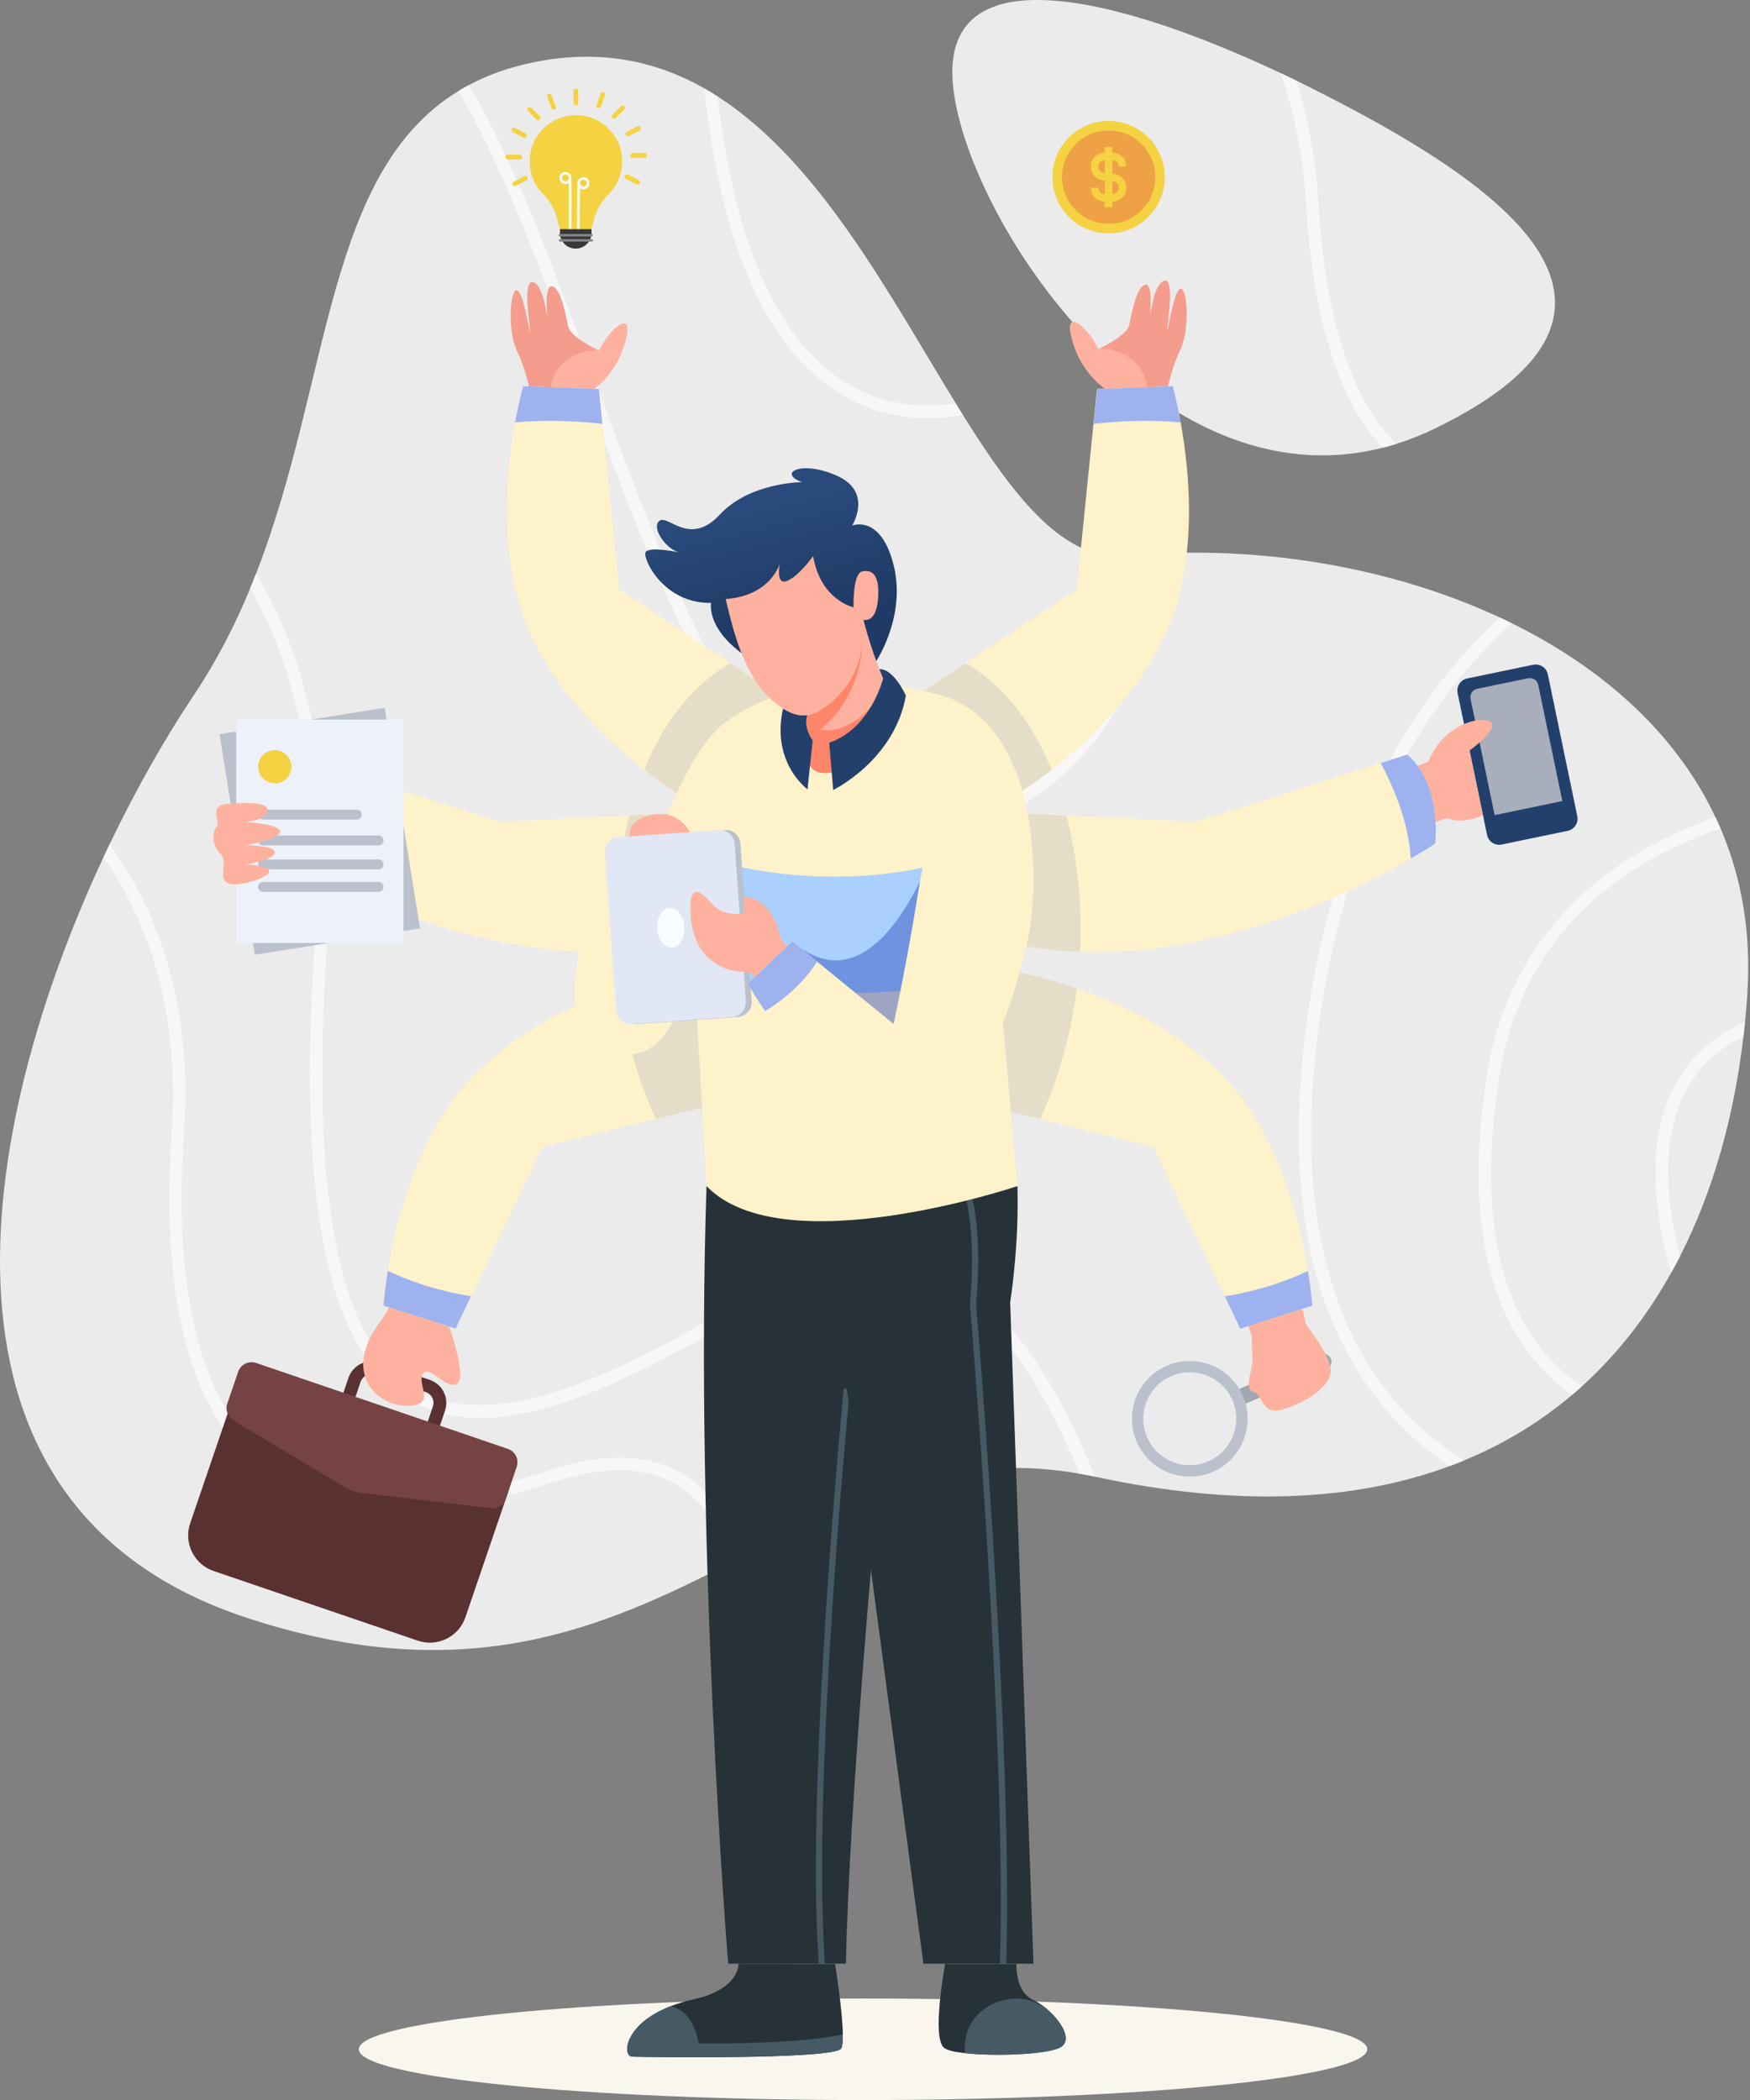 <svg width="100" height="120" viewBox="0 0 100 120" fill="none" xmlns="http://www.w3.org/2000/svg">
<rect x="0" y="0" width="100" height="120" fill="#808080" stroke="none"/>
<g clip-path="url(#clip0_134_11851)">
<path d="M99.853 56.74C99.817 57.291 99.772 57.846 99.716 58.391C99.692 58.667 99.659 58.94 99.626 59.215C99.095 63.765 97.908 68.053 95.996 71.797C95.838 72.115 95.67 72.423 95.496 72.729C94.132 75.177 92.442 77.371 90.395 79.217C90.212 79.385 90.026 79.547 89.84 79.703C88.045 81.225 85.992 82.493 83.67 83.449C83.397 83.563 83.124 83.671 82.845 83.776H82.843C77.499 85.76 70.794 86.158 62.574 84.381C62.568 84.381 62.559 84.378 62.553 84.378C62.268 84.318 61.986 84.261 61.708 84.216C54.086 82.856 48.416 85.895 42.398 88.982C42.179 89.093 41.963 89.203 41.742 89.314C34.486 93.013 26.604 96.558 14.1 92.446C-5.192 86.099 -1.301 64.433 5.912 48.987C6.026 48.738 6.143 48.495 6.26 48.249C7.803 45.031 9.482 42.102 11.106 39.675C12.407 37.727 13.444 35.689 14.301 33.609C14.415 33.336 14.523 33.063 14.631 32.788C18.925 21.768 18.554 9.861 26.193 5.206C26.388 5.083 26.589 4.967 26.796 4.859C27.874 4.28 29.103 3.843 30.512 3.555C34.267 2.791 37.462 3.474 40.243 5.045C40.501 5.194 40.755 5.344 41.004 5.509C46.857 9.261 50.867 16.949 54.614 23.044C54.748 23.272 54.886 23.491 55.021 23.71C58.003 28.487 60.844 32.114 64.357 31.772C65.067 31.7 65.787 31.652 66.509 31.619C66.76 31.607 67.009 31.601 67.258 31.595C73.507 31.439 80.088 32.674 85.693 35.281C85.926 35.386 86.157 35.497 86.382 35.611C91.498 38.131 95.727 41.827 98.022 46.688C98.124 46.901 98.22 47.116 98.316 47.332C99.506 50.105 100.075 53.242 99.85 56.737L99.853 56.74Z" fill="#EBEBEB"/>
<path d="M82.042 24.465C81.286 24.833 80.54 25.13 79.797 25.364C79.536 25.445 79.275 25.52 79.018 25.582C66.067 28.885 55.371 12.713 54.475 5.062C53.57 -2.685 63.571 -0.354 73.167 4.172C73.467 4.313 73.767 4.454 74.064 4.6C74.372 4.753 74.684 4.906 74.993 5.062C85.32 10.256 96.313 17.503 82.042 24.465Z" fill="#EBEBEB"/>
<path opacity="0.62" d="M62.571 84.38C62.571 84.38 62.556 84.377 62.55 84.377C62.265 84.318 61.983 84.261 61.705 84.216C59.73 79.451 56.858 74.649 52.941 72.911C50.271 71.724 47.343 72.093 44.238 74.011C35.136 79.636 28.099 82.804 23.364 79.972C18.838 77.266 17.061 69.051 17.921 54.848C18.467 45.845 17.25 38.727 14.295 33.608C14.409 33.336 14.517 33.063 14.625 32.787C17.858 38.065 19.198 45.473 18.626 54.89C17.784 68.799 19.45 76.804 23.727 79.361C28.414 82.169 36.179 78.156 43.863 73.406C47.178 71.356 50.328 70.969 53.223 72.258C57.5 74.158 60.539 79.352 62.568 84.377L62.571 84.38Z" fill="white"/>
<path opacity="0.62" d="M42.396 88.978C42.177 89.089 41.961 89.2 41.739 89.311C41.278 87.753 40.511 86.248 39.252 85.25C37.43 83.805 34.837 83.626 31.547 84.711C24.264 87.123 18.707 86.895 15.027 84.042C10.909 80.853 9.153 74.341 9.809 64.697C10.286 57.651 8.407 52.571 5.91 48.983C6.024 48.735 6.141 48.492 6.258 48.246C8.949 51.956 11.023 57.282 10.517 64.745C9.875 74.137 11.544 80.443 15.462 83.482C18.941 86.182 24.282 86.371 31.322 84.036C34.855 82.868 37.669 83.092 39.692 84.696C41.056 85.778 41.892 87.351 42.393 88.975L42.396 88.978Z" fill="white"/>
<path opacity="0.62" d="M75.342 58.736C74.146 67.793 75.51 74.839 79.397 79.682C80.728 81.342 82.226 82.556 83.671 83.449C83.398 83.563 83.125 83.671 82.846 83.776H82.843C81.492 82.879 80.11 81.699 78.857 80.137C74.835 75.138 73.418 67.909 74.644 58.646C76.232 46.619 81.237 39.426 85.697 35.287C85.93 35.392 86.161 35.503 86.386 35.617C81.971 39.633 76.933 46.724 75.342 58.739V58.736Z" fill="white"/>
<path opacity="0.62" d="M85.622 61.813C84.6 68.688 85.451 73.867 88.166 77.2C88.873 78.066 89.647 78.725 90.396 79.217C90.213 79.385 90.027 79.546 89.841 79.702C89.092 79.187 88.325 78.516 87.618 77.646C84.77 74.152 83.865 68.79 84.92 61.708C85.996 54.51 90.51 49.352 98.026 46.693C98.128 46.906 98.224 47.122 98.32 47.338C90.938 49.909 86.668 54.773 85.622 61.813Z" fill="white"/>
<path opacity="0.62" d="M99.716 58.391C99.692 58.666 99.659 58.939 99.626 59.215C98.131 59.958 97.022 61.025 96.306 62.401C94.849 65.206 95.248 68.865 95.997 71.796C95.997 71.796 95.997 71.797 95.997 71.799C95.838 72.114 95.671 72.423 95.497 72.728C94.591 69.582 93.974 65.353 95.674 62.074C96.528 60.432 97.879 59.2 99.713 58.388L99.716 58.391Z" fill="white"/>
<path opacity="0.62" d="M67.26 31.598C66.883 33.282 66.337 35.188 65.558 37.076C62.687 44.038 57.931 47.694 51.778 47.694C51.532 47.694 51.292 47.691 51.044 47.679C42.667 47.293 37.851 34.235 33.196 21.609C30.913 15.42 28.701 9.423 26.189 5.209C26.384 5.086 26.585 4.969 26.792 4.861C29.354 9.15 31.572 15.165 33.859 21.363C38.435 33.776 43.17 46.61 51.08 46.972C61.102 47.434 65.016 37.99 66.508 31.625C66.76 31.613 67.009 31.607 67.257 31.601L67.26 31.598Z" fill="white"/>
<path opacity="0.62" d="M55.02 23.715C54.415 23.826 53.747 23.895 53.036 23.895C51.556 23.895 49.895 23.583 48.253 22.645C43.925 20.173 41.24 14.266 40.242 5.05C40.5 5.2 40.755 5.349 41.003 5.514C42.016 14.179 44.564 19.723 48.604 22.031C50.717 23.239 52.901 23.314 54.613 23.05C54.748 23.278 54.886 23.496 55.02 23.715Z" fill="white"/>
<path opacity="0.62" d="M79.798 25.364C79.537 25.445 79.277 25.52 79.019 25.582C77.149 23.628 75.126 19.699 74.64 11.784C74.458 8.766 73.915 6.258 73.172 4.172C73.472 4.313 73.771 4.454 74.068 4.6C74.718 6.617 75.18 8.979 75.351 11.742C75.845 19.861 77.964 23.619 79.801 25.364H79.798Z" fill="white"/>
<path d="M49.317 120.003C65.23 120.003 78.13 118.705 78.13 117.102C78.13 115.5 65.23 114.201 49.317 114.201C33.404 114.201 20.504 115.5 20.504 117.102C20.504 118.705 33.404 120.003 49.317 120.003Z" fill="#F9F6ED"/>
<path d="M14.895 48.193C14.895 48.193 15.398 48.538 16.3 49.059C19.255 50.779 26.499 54.451 34.435 54.406C34.687 54.406 34.939 54.4 35.191 54.388C35.475 54.376 35.757 54.364 36.042 54.343C36.803 54.286 37.564 54.193 38.331 54.064L39.326 46.431L36.692 46.56L35.97 46.596L35.541 46.617L28.558 46.961L18.012 43.605L16.504 43.122C16.504 43.122 14.616 44.444 14.898 48.196L14.895 48.193Z" fill="#FEF2CA"/>
<path d="M14.895 48.192C14.895 48.192 15.398 48.537 16.3 49.058C16.405 46.987 17.295 44.94 18.012 43.598L16.504 43.115C16.504 43.115 14.616 44.437 14.898 48.189L14.895 48.192Z" fill="#FAFCFF"/>
<path opacity="0.47" d="M35.19 54.391C35.474 54.379 35.756 54.367 36.041 54.346C36.802 54.289 37.563 54.196 38.331 54.067L39.325 46.434L36.691 46.562L35.969 46.598C35.774 47.36 35.603 48.178 35.468 49.065C35.178 50.959 35.109 52.742 35.19 54.394V54.391Z" fill="#C9C9C9"/>
<path d="M21.982 40.446L12.545 41.956L14.561 54.56L23.999 53.05L21.982 40.446Z" fill="#BAC1CC"/>
<path d="M23.055 41.12H13.498V53.884H23.055V41.12Z" fill="#EDF1F9"/>
<path d="M16.654 43.814C16.654 44.339 16.228 44.764 15.704 44.764C15.18 44.764 14.754 44.339 14.754 43.814C14.754 43.29 15.18 42.864 15.704 42.864C16.228 42.864 16.654 43.29 16.654 43.814Z" fill="#F4D242"/>
<path d="M20.385 46.832H15.03C14.874 46.832 14.748 46.706 14.748 46.55C14.748 46.394 14.874 46.269 15.03 46.269H20.385C20.541 46.269 20.667 46.394 20.667 46.55C20.667 46.706 20.541 46.832 20.385 46.832Z" fill="#BAC1CC"/>
<path d="M21.635 48.307H15.03C14.874 48.307 14.748 48.181 14.748 48.025C14.748 47.869 14.874 47.743 15.03 47.743H21.635C21.791 47.743 21.917 47.869 21.917 48.025C21.917 48.181 21.791 48.307 21.635 48.307Z" fill="#BAC1CC"/>
<path d="M21.635 49.677H15.03C14.874 49.677 14.748 49.551 14.748 49.395C14.748 49.239 14.874 49.113 15.03 49.113H21.635C21.791 49.113 21.917 49.239 21.917 49.395C21.917 49.551 21.791 49.677 21.635 49.677Z" fill="#BAC1CC"/>
<path d="M21.635 50.962H15.03C14.874 50.962 14.748 50.836 14.748 50.68C14.748 50.524 14.874 50.398 15.03 50.398H21.635C21.791 50.398 21.917 50.524 21.917 50.68C21.917 50.836 21.791 50.962 21.635 50.962Z" fill="#BAC1CC"/>
<path d="M13.186 45.93C13.186 45.93 15.236 45.708 15.296 46.269C15.356 46.829 14.058 46.976 14.058 46.976C14.058 46.976 15.946 47.078 16.006 47.5C16.066 47.923 14.058 48.304 14.058 48.304C14.058 48.304 15.668 48.292 15.704 48.702C15.74 49.113 14.088 49.392 14.088 49.392C14.088 49.392 15.356 49.455 15.386 49.808C15.416 50.162 13.321 50.812 12.907 50.398C12.494 49.985 13.054 49.218 12.584 48.762C12.11 48.307 12.11 47.566 12.377 47.243C12.644 46.919 11.757 45.942 13.189 45.93H13.186Z" fill="#FEB19E"/>
<path d="M24.785 82.505L19.268 80.623L19.912 78.732C20.158 78.007 20.949 77.62 21.674 77.866L24.563 78.852C25.289 79.101 25.675 79.889 25.429 80.614L24.785 82.505ZM20.197 80.168L24.326 81.576L24.734 80.377C24.851 80.036 24.668 79.661 24.326 79.544L21.437 78.558C21.096 78.441 20.721 78.624 20.604 78.966L20.197 80.165V80.168Z" fill="#593131"/>
<path d="M13.367 79.721L29.095 85.087L26.595 92.414C26.213 93.534 24.992 94.134 23.872 93.752L12.205 89.771C11.085 89.389 10.485 88.168 10.867 87.047L13.367 79.721Z" fill="#593131"/>
<path d="M28.045 86.183L20.556 85.296C20.292 85.266 20.037 85.179 19.81 85.041L13.339 81.166C13.012 80.971 12.866 80.573 12.988 80.21L13.609 78.388C13.753 77.965 14.211 77.74 14.637 77.884L29.022 82.793C29.445 82.937 29.67 83.396 29.526 83.821L28.905 85.644C28.783 86.003 28.423 86.231 28.045 86.186V86.183Z" fill="#754343"/>
<path d="M25.668 75.807C25.668 75.807 26.699 78.645 26.124 79.065C25.549 79.484 24.488 77.914 24.155 78.51C23.822 79.107 24.907 80.237 23.424 80.323C21.94 80.413 20.613 79.283 20.768 77.713C20.924 76.142 22.192 75.165 22.189 74.692L22.495 73.709L25.902 74.86L25.668 75.804V75.807Z" fill="#FEB19E"/>
<path d="M21.916 74.605L26.034 75.921L26.9 74.104L26.915 74.071L31.003 65.527L35.319 64.469L37.171 64.016L37.471 63.941L39.67 63.402L41.471 62.959L39.2 55.46C39.2 55.46 38.426 55.58 37.225 55.907C36.796 56.023 36.311 56.164 35.786 56.338C35.651 56.383 35.51 56.431 35.37 56.479C35.079 56.578 34.779 56.692 34.468 56.812C32.178 57.696 29.451 59.104 27.239 61.28C23.942 64.523 22.656 69.642 22.183 72.495C22.177 72.534 22.168 72.573 22.165 72.612C21.967 73.823 21.916 74.599 21.916 74.599V74.605Z" fill="#FEF2CA"/>
<path opacity="0.47" d="M35.788 56.344C35.653 56.389 35.512 56.437 35.371 56.485C35.776 59.653 36.681 62.206 37.475 63.944L39.675 63.405L41.476 62.961L39.204 55.463C39.204 55.463 38.431 55.583 37.229 55.909C36.801 56.026 36.315 56.167 35.791 56.341L35.788 56.344Z" fill="#C9C9C9"/>
<path d="M22.163 72.618C21.965 73.829 21.914 74.605 21.914 74.605L26.032 75.921L26.898 74.105L26.913 74.072C24.671 73.703 23.047 73.05 22.163 72.615V72.618Z" fill="#9EB2EF"/>
<path d="M87.612 37.986L83.841 38.769C83.459 38.849 83.213 39.223 83.292 39.606L84.975 47.711C85.055 48.093 85.429 48.339 85.811 48.259L89.582 47.476C89.965 47.397 90.21 47.022 90.131 46.64L88.448 38.535C88.369 38.153 87.994 37.907 87.612 37.986Z" fill="#23406D"/>
<path d="M84.413 39.361L87.318 38.758C87.585 38.702 87.844 38.872 87.899 39.139L89.277 45.774L85.409 46.577L84.032 39.942C83.976 39.675 84.146 39.416 84.413 39.361Z" fill="#A8AFBA"/>
<path d="M81.732 47.074L82.683 46.744C82.683 46.744 83.474 47.161 84.738 46.577L83.971 42.884C83.971 42.884 85.293 41.964 85.272 41.413C85.251 40.858 82.662 40.993 81.622 43.514L80.471 43.999L81.732 47.074Z" fill="#FEB19E"/>
<path d="M82.014 48.192C82.014 48.192 81.51 48.537 80.608 49.058C77.653 50.778 70.409 54.45 62.473 54.405C62.221 54.405 61.97 54.399 61.718 54.387C61.436 54.375 61.151 54.363 60.867 54.342C60.105 54.285 59.344 54.192 58.577 54.063L57.582 46.43L60.216 46.559L60.939 46.595L61.367 46.616L68.35 46.96L78.897 43.604L80.404 43.121C80.404 43.121 82.292 44.443 82.011 48.195L82.014 48.192Z" fill="#FEF2CA"/>
<path opacity="0.47" d="M61.722 54.39C61.44 54.378 61.155 54.366 60.871 54.345C60.109 54.288 59.348 54.195 58.581 54.066L57.586 46.433L60.22 46.562L60.943 46.597C61.137 47.359 61.308 48.177 61.443 49.064C61.734 50.958 61.803 52.741 61.722 54.393V54.39Z" fill="#C9C9C9"/>
<path d="M80.408 43.121L78.9 43.604C79.617 44.946 80.504 46.993 80.612 49.064C81.514 48.54 82.017 48.198 82.017 48.198C82.296 44.446 80.411 43.124 80.411 43.124L80.408 43.121Z" fill="#9EB2EF"/>
<path d="M76.049 77.635C76.148 77.869 76.04 78.135 75.807 78.234L70.99 80.287L70.631 79.445L75.447 77.392C75.681 77.293 75.948 77.401 76.046 77.635H76.049Z" fill="#A1A7AF"/>
<path d="M64.948 82.368C65.664 84.049 67.606 84.828 69.285 84.115C70.963 83.399 71.742 81.46 71.026 79.778C70.31 78.1 68.371 77.321 66.692 78.034C65.014 78.75 64.235 80.689 64.948 82.368ZM70.43 80.03C71.005 81.382 70.376 82.94 69.027 83.513C67.678 84.085 66.12 83.462 65.544 82.11C64.969 80.761 65.598 79.2 66.947 78.627C68.296 78.052 69.857 78.681 70.43 80.03Z" fill="#BAC1CC"/>
<path d="M71.182 75.303L71.511 76.298C71.511 76.298 71.598 77.389 71.55 77.934C71.502 78.48 71.098 79.4 71.631 79.532C72.162 79.664 72.048 80.826 73.199 80.563C74.347 80.302 76.088 79.253 76.043 78.318C76.001 77.386 74.631 75.699 74.631 75.699L74.43 74.814L71.185 75.303H71.182Z" fill="#FEB19E"/>
<path d="M74.993 74.605L70.875 75.921L70.009 74.104L69.994 74.071L65.906 65.527L61.59 64.469L59.738 64.016L59.439 63.941L57.239 63.402L55.438 62.959L57.709 55.46C57.709 55.46 58.483 55.58 59.684 55.907C60.113 56.023 60.599 56.164 61.123 56.338C61.258 56.383 61.399 56.431 61.539 56.479C61.83 56.578 62.13 56.692 62.442 56.812C64.731 57.696 67.459 59.104 69.67 61.28C72.967 64.523 74.253 69.642 74.726 72.495C74.732 72.534 74.741 72.573 74.744 72.612C74.942 73.823 74.993 74.599 74.993 74.599V74.605Z" fill="#FEF2CA"/>
<path opacity="0.47" d="M61.12 56.344C61.255 56.389 61.396 56.437 61.536 56.485C61.132 59.653 60.227 62.206 59.433 63.944L57.233 63.405L55.432 62.961L57.703 55.463C57.703 55.463 58.477 55.583 59.678 55.909C60.107 56.026 60.593 56.167 61.117 56.341L61.12 56.344Z" fill="#C9C9C9"/>
<path d="M69.99 74.075L70.005 74.108L70.871 75.924L74.989 74.608C74.989 74.608 74.938 73.832 74.74 72.621C73.856 73.053 72.229 73.709 69.99 74.078V74.075Z" fill="#9EB2EF"/>
<path d="M34.442 20.135C34.442 20.135 32.623 19.335 32.47 18.666C32.32 17.998 32.062 16.46 31.541 16.359C31.019 16.257 31.322 18.732 31.322 18.732C31.322 18.732 31.184 16.38 30.48 16.131C29.778 15.885 30.363 19.041 30.291 18.936C30.219 18.828 29.883 16.544 29.509 16.589C29.134 16.634 29.005 18.924 29.536 20.045C30.066 21.166 30.237 22.164 30.237 22.164L33.531 22.383L34.439 20.135H34.442Z" fill="#F49D8C"/>
<path d="M33.759 22.37C33.759 22.37 35.362 21.411 35.815 19.166C36.118 17.662 34.712 18.945 34.251 20.012C34.251 20.012 31.85 19.868 31.439 22.208L33.759 22.367V22.37Z" fill="#FEB19E"/>
<path d="M30.393 36.405C31.973 39.687 34.586 42.225 36.633 43.85C36.678 43.886 36.723 43.916 36.765 43.952C36.783 43.967 36.798 43.975 36.816 43.99C38.443 45.258 39.681 45.929 39.681 45.929L44.362 39.645L42.816 38.617L42.136 38.164L41.74 37.904L35.38 33.684L34.427 24.222L34.226 22.226L29.905 22.067C29.905 22.067 29.677 22.862 29.443 24.138C28.922 26.985 28.394 32.233 30.399 36.402L30.393 36.405Z" fill="#FEF2CA"/>
<path opacity="0.47" d="M39.675 45.929L44.356 39.645L42.809 38.617L42.129 38.164L41.734 37.903C40.382 38.662 38.29 40.358 36.812 43.99C38.44 45.258 39.678 45.929 39.678 45.929H39.675Z" fill="#C9C9C9"/>
<path d="M29.436 24.138C31.357 23.962 33.146 24.075 34.42 24.225L34.219 22.226L29.897 22.067C29.897 22.067 29.666 22.862 29.436 24.138Z" fill="#9EB2EF"/>
<path d="M35.554 9.225C35.554 7.766 34.37 6.582 32.911 6.582C31.451 6.582 30.262 7.775 30.268 9.234C30.268 9.96 30.564 10.616 31.038 11.092C31.407 11.464 31.679 11.92 31.814 12.426L32.027 13.214H33.759L33.96 12.468C34.101 11.953 34.38 11.485 34.76 11.111C35.249 10.631 35.551 9.963 35.551 9.225H35.554Z" fill="#F4D242"/>
<path d="M32.309 9.825C32.121 9.825 31.965 9.981 31.965 10.17C31.965 10.359 32.121 10.514 32.309 10.514C32.381 10.514 32.45 10.491 32.507 10.452V13.215H32.654V10.17C32.654 9.981 32.501 9.825 32.309 9.825ZM32.309 10.365C32.202 10.365 32.112 10.275 32.112 10.167C32.112 10.059 32.202 9.969 32.309 9.969C32.417 9.969 32.507 10.059 32.507 10.167C32.507 10.275 32.417 10.365 32.309 10.365Z" fill="white"/>
<path d="M33.335 10.125C33.147 10.125 32.991 10.281 32.991 10.47L32.973 13.215H33.12L33.138 10.751C33.194 10.79 33.26 10.814 33.335 10.814C33.524 10.814 33.68 10.659 33.68 10.47C33.68 10.281 33.524 10.125 33.335 10.125ZM33.335 10.665C33.227 10.665 33.138 10.575 33.138 10.467C33.138 10.359 33.227 10.269 33.335 10.269C33.443 10.269 33.533 10.359 33.533 10.467C33.533 10.575 33.443 10.665 33.335 10.665Z" fill="white"/>
<path d="M32.898 14.207C32.401 14.207 31.996 13.802 31.996 13.305V13.095H33.8V13.305C33.8 13.802 33.396 14.207 32.898 14.207Z" fill="#383838"/>
<path d="M33.808 13.511H31.989C31.95 13.511 31.92 13.481 31.92 13.442C31.92 13.403 31.95 13.373 31.989 13.373H33.808C33.847 13.373 33.877 13.403 33.877 13.442C33.877 13.481 33.847 13.511 33.808 13.511Z" fill="#838689"/>
<path d="M33.82 13.805H32.001C31.962 13.805 31.932 13.775 31.932 13.736C31.932 13.697 31.962 13.667 32.001 13.667H33.82C33.859 13.667 33.889 13.697 33.889 13.736C33.889 13.775 33.859 13.805 33.82 13.805Z" fill="#838689"/>
<path d="M29.7 9.109H29.008C28.933 9.109 28.873 9.049 28.873 8.974C28.873 8.899 28.933 8.839 29.008 8.839H29.7C29.775 8.839 29.835 8.899 29.835 8.974C29.835 9.049 29.775 9.109 29.7 9.109Z" fill="#F4D242"/>
<path d="M29.913 7.865L29.298 7.544C29.232 7.511 29.208 7.431 29.241 7.365C29.274 7.299 29.355 7.275 29.421 7.308L30.035 7.628C30.101 7.661 30.125 7.742 30.092 7.808C30.059 7.874 29.979 7.898 29.913 7.865Z" fill="#F4D242"/>
<path d="M29.957 10.065L29.343 10.385C29.277 10.418 29.253 10.499 29.286 10.565C29.319 10.631 29.4 10.655 29.466 10.622L30.08 10.301C30.146 10.268 30.17 10.187 30.137 10.121C30.104 10.056 30.023 10.031 29.957 10.065Z" fill="#F4D242"/>
<path d="M30.663 6.837L30.171 6.345C30.12 6.294 30.12 6.207 30.171 6.156C30.222 6.105 30.309 6.105 30.36 6.156L30.851 6.648C30.902 6.699 30.902 6.786 30.851 6.837C30.8 6.888 30.713 6.888 30.663 6.837Z" fill="#F4D242"/>
<path d="M31.511 6.183L31.271 5.533C31.247 5.464 31.28 5.386 31.349 5.362C31.418 5.338 31.496 5.371 31.52 5.44L31.76 6.091C31.784 6.159 31.751 6.237 31.682 6.261C31.613 6.285 31.535 6.252 31.511 6.183Z" fill="#F4D242"/>
<path d="M36.145 9.019H36.837C36.912 9.019 36.972 8.959 36.972 8.884C36.972 8.809 36.912 8.749 36.837 8.749H36.145C36.07 8.749 36.01 8.809 36.01 8.884C36.01 8.959 36.07 9.019 36.145 9.019Z" fill="#F4D242"/>
<path d="M35.931 7.778L36.545 7.458C36.611 7.425 36.635 7.344 36.602 7.278C36.569 7.212 36.488 7.188 36.422 7.221L35.808 7.541C35.742 7.574 35.718 7.655 35.751 7.721C35.784 7.787 35.865 7.811 35.931 7.778Z" fill="#F4D242"/>
<path d="M35.89 9.978L36.504 10.298C36.57 10.331 36.594 10.412 36.561 10.478C36.528 10.544 36.447 10.568 36.381 10.535L35.767 10.214C35.701 10.181 35.677 10.101 35.71 10.034C35.743 9.969 35.824 9.945 35.89 9.978Z" fill="#F4D242"/>
<path d="M35.184 6.75L35.676 6.258C35.727 6.207 35.727 6.12 35.676 6.069C35.625 6.019 35.538 6.019 35.487 6.069L34.995 6.561C34.944 6.612 34.944 6.699 34.995 6.75C35.046 6.801 35.133 6.801 35.184 6.75Z" fill="#F4D242"/>
<path d="M34.337 6.097L34.576 5.446C34.6 5.377 34.567 5.299 34.498 5.275C34.429 5.251 34.352 5.284 34.328 5.353L34.088 6.004C34.064 6.073 34.097 6.15 34.166 6.174C34.235 6.198 34.313 6.165 34.337 6.097Z" fill="#F4D242"/>
<path d="M32.775 5.89V5.197C32.775 5.122 32.835 5.062 32.91 5.062C32.985 5.062 33.045 5.122 33.045 5.197V5.89C33.045 5.965 32.985 6.025 32.91 6.025C32.835 6.025 32.775 5.965 32.775 5.89Z" fill="#F4D242"/>
<path d="M62.551 20.048C62.551 20.048 64.37 19.248 64.523 18.579C64.673 17.911 64.93 16.374 65.452 16.272C65.973 16.17 65.671 18.645 65.671 18.645C65.671 18.645 65.812 16.293 66.513 16.044C67.214 15.798 66.63 18.954 66.702 18.849C66.774 18.741 67.109 16.457 67.484 16.503C67.859 16.547 67.987 18.837 67.457 19.958C66.927 21.079 66.756 22.077 66.756 22.077L63.462 22.296L62.554 20.048H62.551Z" fill="#F49D8C"/>
<path d="M63.237 22.28C63.237 22.28 61.633 21.321 61.181 19.076C60.878 17.572 62.284 18.855 62.745 19.922C62.745 19.922 65.146 19.778 65.557 22.118L63.237 22.277V22.28Z" fill="#FEB19E"/>
<path d="M66.516 36.406C64.936 39.688 62.323 42.226 60.276 43.851C60.231 43.886 60.186 43.916 60.144 43.953C60.126 43.968 60.111 43.977 60.093 43.991C58.466 45.259 57.228 45.931 57.228 45.931L52.547 39.646L54.093 38.618L54.774 38.165L55.169 37.904L61.529 33.685L62.482 24.223L62.683 22.227L67.004 22.068C67.004 22.068 67.232 22.863 67.466 24.139C67.987 26.986 68.515 32.234 66.51 36.403L66.516 36.406Z" fill="#FEF2CA"/>
<path opacity="0.47" d="M57.234 45.93L52.553 39.646L54.099 38.618L54.779 38.165L55.175 37.904C56.527 38.663 58.619 40.359 60.096 43.991C58.469 45.259 57.231 45.93 57.231 45.93H57.234Z" fill="#C9C9C9"/>
<path d="M62.689 22.227L62.488 24.226C63.762 24.073 65.551 23.959 67.472 24.139C67.239 22.863 67.011 22.068 67.011 22.068L62.689 22.227Z" fill="#9EB2EF"/>
<path d="M63.349 12.978C64.925 12.978 66.202 11.7 66.202 10.125C66.202 8.549 64.925 7.271 63.349 7.271C61.773 7.271 60.496 8.549 60.496 10.125C60.496 11.7 61.773 12.978 63.349 12.978Z" fill="#EFA245"/>
<path d="M63.349 6.915C61.577 6.915 60.139 8.351 60.139 10.125C60.139 11.899 61.574 13.335 63.349 13.335C65.123 13.335 66.558 11.899 66.558 10.125C66.558 8.351 65.123 6.915 63.349 6.915ZM63.349 12.789C63.073 12.789 62.806 12.747 62.557 12.669C61.724 12.409 61.062 11.749 60.804 10.916C60.726 10.664 60.684 10.401 60.684 10.125C60.684 10.032 60.69 9.942 60.699 9.852C60.81 8.779 61.559 7.889 62.56 7.577C62.812 7.499 63.076 7.457 63.352 7.457C64.823 7.457 66.019 8.653 66.019 10.125C66.019 11.596 64.823 12.792 63.352 12.792L63.349 12.789Z" fill="#F4D242"/>
<path d="M63.561 9.921V9.148C63.926 9.21 63.926 9.438 63.926 9.519H64.355C64.355 9.067 64.061 8.776 63.561 8.713V8.404H63.132V8.713C62.629 8.776 62.338 9.067 62.338 9.519C62.338 9.972 62.632 10.262 63.132 10.325V11.099C62.767 11.036 62.767 10.808 62.767 10.727H62.338C62.338 11.18 62.632 11.47 63.132 11.533V11.842H63.561V11.533C64.064 11.47 64.355 11.18 64.355 10.727C64.355 10.274 64.061 9.984 63.561 9.921ZM62.767 9.519C62.767 9.438 62.767 9.21 63.132 9.148V9.891C62.767 9.828 62.767 9.6 62.767 9.519ZM63.561 11.099V10.355C63.926 10.418 63.926 10.646 63.926 10.727C63.926 10.808 63.926 11.036 63.561 11.099Z" fill="#F4D242"/>
<path d="M48.338 112.211H41.609C41.609 112.211 39.688 88.49 40.372 67.777H48.868L50.115 85.726C50.115 85.726 48.514 103.094 48.338 112.211Z" fill="#263238"/>
<path d="M46.783 112.223C46.028 101.62 48.192 79.559 48.213 79.337L48.566 79.373C48.545 79.595 46.385 101.626 47.137 112.199L46.783 112.223Z" fill="#455A64"/>
<path d="M48.161 116.251C48.164 116.625 48.14 116.916 48.071 117.051C47.744 117.698 36.769 117.552 36.122 117.522C35.556 117.498 35.639 115.687 38.304 114.647C38.69 114.495 39.131 114.36 39.634 114.249C42.29 113.658 42.2 112.214 42.2 112.214L47.717 112.229C47.717 112.229 48.143 114.842 48.161 116.254V116.251Z" fill="#263238"/>
<path d="M48.161 116.251C48.164 116.625 48.14 116.916 48.071 117.051C47.744 117.698 36.769 117.552 36.122 117.522C35.556 117.498 35.639 115.687 38.304 114.647C38.951 114.77 39.649 115.277 39.928 116.772C39.928 116.772 45.634 116.835 48.161 116.251Z" fill="#455A64"/>
<path d="M60.512 117.033C59.679 117.401 56.829 117.515 55.142 117.323C54.581 117.264 54.15 117.165 53.964 117.033C53.209 116.502 54.006 112.226 54.006 112.226H58.079C58.079 112.226 57.989 113.805 59.056 114.294C59.404 114.452 59.796 114.746 60.129 115.091C60.15 115.112 60.171 115.133 60.189 115.154C60.425 115.399 60.548 115.591 60.548 115.591C60.959 116.179 61.088 116.781 60.512 117.033Z" fill="#263238"/>
<path d="M60.512 117.032C59.679 117.401 56.829 117.515 55.142 117.323C54.965 115.219 56.691 114.2 58.118 114.2C59.038 114.2 59.721 114.692 60.126 115.09C60.147 115.111 60.168 115.132 60.185 115.153C60.422 115.399 60.545 115.591 60.545 115.591C60.956 116.178 61.085 116.781 60.509 117.032H60.512Z" fill="#455A64"/>
<path d="M46.959 68.628L52.767 112.214H59.055L57.724 74.419C57.724 74.419 58.243 71.188 58.138 67.78L46.959 68.628Z" fill="#263238"/>
<path d="M57.491 112.217L57.137 112.205C57.55 100.025 55.447 74.772 55.426 74.521C55.776 70.681 55.231 68.632 55.225 68.611L55.566 68.518C55.59 68.602 56.136 70.642 55.779 74.524C55.8 74.745 57.907 100.016 57.494 112.22L57.491 112.217Z" fill="#455A64"/>
<path d="M38.589 58.043C38.589 58.043 37.318 61.583 34.132 59.725C30.946 57.867 34.627 49.676 34.627 49.676L38.589 58.043Z" fill="#FEF2CA"/>
<path d="M35.993 47.931C35.993 47.931 35.684 46.892 37.189 46.583C38.693 46.274 39.335 47.224 39.733 48.132L35.993 47.934V47.931Z" fill="#FEB19E"/>
<path d="M58.382 54.968C57.234 57.822 57.315 58.424 57.315 58.424L58.136 67.778C58.136 67.778 44.715 72.291 40.373 67.778L39.947 60.228L39.731 56.386L39.689 56.179L37.996 48.033L39.731 48.126C39.432 47.443 38.988 46.727 38.143 46.553C38.688 45.186 39.953 42.369 41.464 41.263C43.493 39.783 47.673 37.99 53.784 39.738C59.889 41.488 59.524 52.112 58.379 54.965L58.382 54.968Z" fill="#FEF2CA"/>
<path d="M57.316 58.424C57.316 58.424 57.133 63.414 52.59 64.769C48.046 66.123 44.417 60.696 43.649 60.261C43.011 59.904 40.718 60.138 39.951 60.228L39.735 56.386L39.693 56.179L43.523 55.46L49.32 60.929L57.319 58.418L57.316 58.424Z" fill="#FEF2CA"/>
<path d="M53.296 49.427C53.296 49.427 48.432 50.931 41.73 49.427V56.05C41.73 56.05 49.046 57.6 54.477 56.05L53.296 49.427Z" fill="#A9D0FF"/>
<path opacity="0.47" d="M54.477 45.307C54.477 45.307 51.136 58.176 45.606 54.07L44.057 55.793L51.771 60.585L54.477 45.31V45.307Z" fill="#3150BC"/>
<path d="M50.074 37.772C50.074 37.772 51.794 35.206 51.063 32.287C50.331 29.368 48.695 30.03 48.695 30.03C48.695 30.03 49.891 28.127 47.853 27.198C45.815 26.269 44.386 27.021 45.827 27.552C45.827 27.552 42.854 27.552 41.128 29.41C39.401 31.268 38.164 29.365 37.675 29.764C37.19 30.162 38.095 31.448 38.871 31.577C38.871 31.577 37.013 31.178 36.881 31.577C36.749 31.975 37.933 34.496 40.633 34.451C40.633 34.451 40.289 36.084 43.031 37.769C45.776 39.453 50.074 37.769 50.074 37.769V37.772Z" fill="url(#paint0_linear_134_11851)"/>
<path d="M51.063 40.077C51.063 40.077 50.961 40.463 50.742 40.994C50.229 42.222 49.076 44.248 47.035 44.17C46.336 44.147 46.106 43.559 46.037 42.81C45.935 41.788 46.118 40.466 45.797 39.855L47.781 37.301L49.097 35.605L49.318 35.317C49.318 35.317 49.846 37.643 51.063 40.077Z" fill="#FEB19E"/>
<path d="M50.74 40.993C50.227 42.222 49.074 44.248 47.033 44.17C46.334 44.146 46.104 43.559 46.035 42.809C45.933 41.787 46.116 40.466 45.795 39.854L47.779 37.301L49.289 36.776C49.289 36.776 49.248 39.794 46.865 41.688C46.865 41.688 48.082 42.12 49.703 40.487C50.042 40.145 50.392 40.451 50.74 40.993Z" fill="#FF856A"/>
<path d="M50.247 38.236L50.463 38.773C50.463 38.773 49.776 41.605 47.385 42.444L47.609 45.144C47.609 45.144 51.122 43.442 51.763 39.747C51.763 39.747 51.068 38.188 50.241 38.239L50.247 38.236Z" fill="#23406D"/>
<path d="M46.436 42.322L46.145 45.106C46.145 45.106 44.048 43.598 44.746 40.487C44.746 40.487 45.54 40.976 46.136 40.865C46.136 40.865 45.843 41.413 46.439 42.322H46.436Z" fill="#23406D"/>
<path d="M41.467 34.232C42.093 36.899 42.833 39.459 45.042 40.66C45.612 40.969 46.292 40.954 46.843 40.613C47.913 39.953 49.544 38.44 49.322 35.413C49.322 35.413 50.053 35.679 50.173 34.232C50.29 32.787 49.795 32.536 49.259 32.653C48.722 32.769 48.773 34.703 48.773 34.703C48.773 34.703 46.885 34.298 46.466 31.774C46.466 31.774 45.669 32.904 44.982 33.192C44.296 33.48 44.563 32.197 44.563 32.197C44.563 32.197 44.068 34.034 41.473 34.232H41.467Z" fill="#FEB19E"/>
<path d="M41.413 47.43L35.676 47.837C35.212 47.87 34.862 48.273 34.895 48.736L35.534 57.738C35.567 58.202 35.97 58.551 36.434 58.518L42.171 58.111C42.635 58.078 42.984 57.675 42.951 57.211L42.312 48.21C42.279 47.746 41.877 47.397 41.413 47.43Z" fill="#BAC1CC"/>
<path d="M41.081 47.433L35.344 47.84C34.88 47.873 34.531 48.276 34.563 48.739L35.202 57.741C35.235 58.205 35.638 58.554 36.102 58.521L41.839 58.114C42.303 58.081 42.652 57.678 42.619 57.214L41.98 48.213C41.947 47.749 41.545 47.4 41.081 47.433Z" fill="#E1E7F4"/>
<path d="M39.106 52.963C39.151 53.593 38.836 54.126 38.407 54.156C37.976 54.186 37.592 53.7 37.547 53.074C37.502 52.445 37.817 51.911 38.245 51.881C38.677 51.851 39.061 52.337 39.106 52.963Z" fill="#F8FBFF"/>
<path d="M44.614 53.65C44.614 53.65 44.245 51.336 42.525 51.249V52.181C42.525 52.181 41.401 52.448 40.715 51.672C40.028 50.899 39.297 50.308 39.477 52.451C39.654 54.594 41.158 55.634 42.773 55.523L43.394 56.053L45.165 54.255L44.62 53.65H44.614Z" fill="#FEB19E"/>
<path d="M53.356 63.177C49.205 64.777 45.441 60.3 43.717 57.785C43.088 56.868 42.734 56.212 42.734 56.212L45.27 53.793L46.69 54.947L51.063 58.514C51.063 58.514 51.821 55.034 52.471 50.961C53.119 46.888 54.186 44.32 56.422 44.65C60.848 45.297 59.02 60.992 53.356 63.177Z" fill="#FEF2CA"/>
<path d="M46.689 54.947C46.252 55.645 45.35 56.784 43.719 57.782C43.09 56.865 42.736 56.209 42.736 56.209L45.272 53.79L46.692 54.944L46.689 54.947Z" fill="#9EB2EF"/>
</g>
<defs>
<linearGradient id="paint0_linear_134_11851" x1="44.964" y1="36.006" x2="43.253" y2="29.161" gradientUnits="userSpaceOnUse">
<stop stop-color="#1F3A65"/>
<stop offset="1" stop-color="#294A7A"/>
</linearGradient>
<clipPath id="clip0_134_11851">
<rect width="99.902" height="120" fill="white"/>
</clipPath>
</defs>
</svg>
